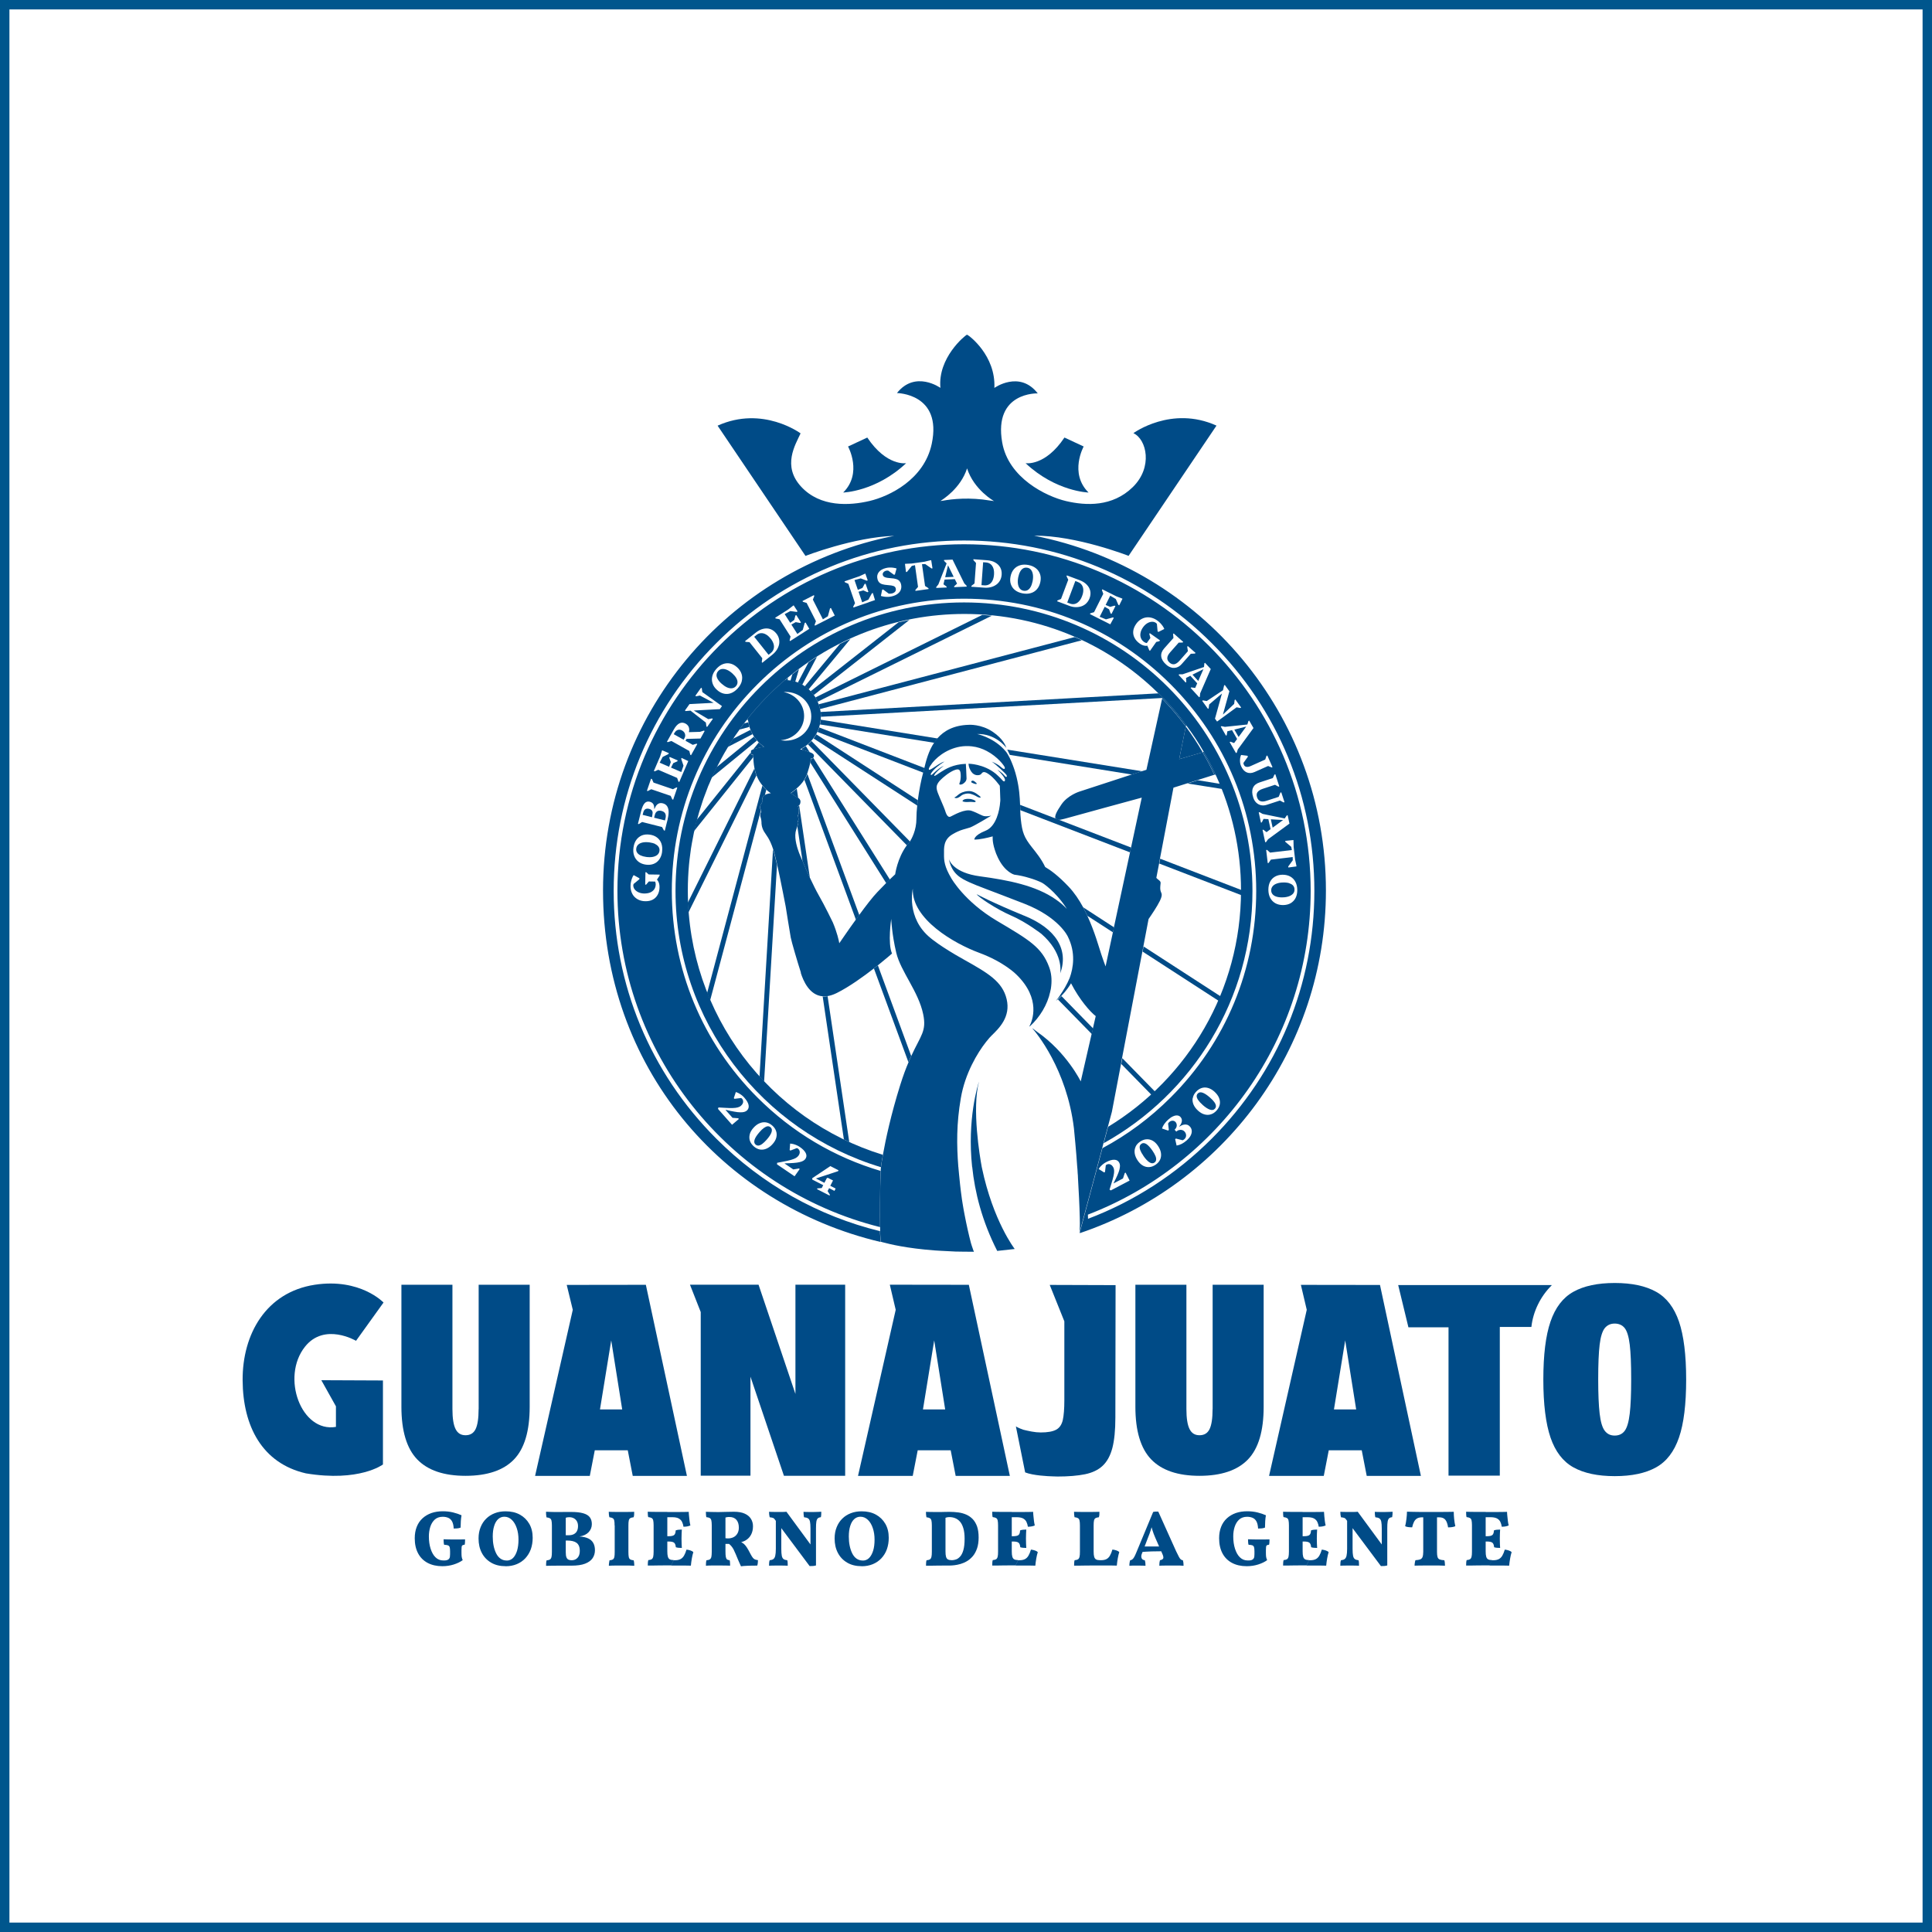 <?xml version="1.0" encoding="UTF-8"?>
<svg id="Capa_2" data-name="Capa 2" xmlns="http://www.w3.org/2000/svg" viewBox="0 0 360.88 360.88">
  <defs>
    <style>
      .cls-1 {
        fill: none;
        stroke: #00568d;
        stroke-miterlimit: 10;
        stroke-width: 1.76px;
      }

      .cls-2 {
        fill: #004b87;
      }
    </style>
  </defs>
  <g id="Capa_1-2" data-name="Capa 1">
    <g>
      <rect class="cls-1" x=".88" y=".88" width="359.12" height="359.12"/>
      <g>
        <g>
          <path class="cls-2" d="M189.54,233.3l-3.27.36c-2.86-5.61-4.19-11.01-4.67-15.7h-.02v-.02c-.94-8.89,1.08-15.29,1.29-15.92-1.36,5.08.18,14.18.49,15.84v.02c.03.16.05.24.05.24,2.1,9.99,6.13,15.18,6.13,15.18Z"/>
          <path class="cls-2" d="M191.3,171.04c-5.95-2.44-8.87-4.01-8.87-4.01.32.53,3.56,2.73,6.42,3.98,2.88,1.24,5.69,3.44,5.69,3.44,4.03,3.54,3.57,6.93,3.49,7.4,1.65-4.45-.78-8.41-6.72-10.81Z"/>
          <path class="cls-2" d="M182.3,146.19s-.32-.34-.58-.37c-.26-.02-.42.21-.21.36.21.13.76.32.87.27.1-.05.08-.16-.08-.26Z"/>
          <path class="cls-2" d="M179.94,149.43c-.36.29.02.32.37.37.37.05.95-.06,1.33,0,.39.06.65.02.6-.13-.05-.15-.65-.45-1.21-.44,0,0-.73-.08-1.08.19Z"/>
          <path class="cls-2" d="M183.17,148.93c.05-.1-.47-.47-.74-.66-.11-.08-.29-.19-.5-.29-.06-.03-.13-.06-.21-.08-.26-.1-.57-.16-.92-.13-.81.06-1.45.37-1.78.66-.32.29-.58.47-.66.47-.06.02-.15.19.29.18.45-.03.89-.47,1.02-.55.15-.08.21-.11.21-.11,0,0,.73-.34,1.45-.13.73.21,1.13.5,1.33.6.19.08.47.16.52.05Z"/>
          <path class="cls-2" d="M226.02,142.54c-.34-.65-.7-1.29-1.07-1.94-.03-.05-.05-.1-.08-.15l-.21.06c.81,1.37,1.54,2.78,2.2,4.23l.19-.06h.02c-.32-.73-.68-1.44-1.05-2.15ZM220.53,134.07c-.36-.44-.73-.87-1.08-1.31-.69-.81-1.41-1.6-2.17-2.38h-.02c-.03-.06-.06-.08-.11-.13l-.03.11v.02l-.03.11c1.58,1.63,3.07,3.38,4.43,5.21l.05-.26v-.02c-.34-.45-.68-.91-1.03-1.36ZM146.53,127.06c-.1.08-.19.18-.29.26-.53.47-1.05.94-1.57,1.42-.05.05-.11.11-.18.16-.53.52-1.07,1.05-1.58,1.58-.57.6-1.13,1.21-1.68,1.84-.05.05-.1.11-.16.18-.49.57-.95,1.15-1.42,1.73v.03c2.09-2.62,4.43-5.04,6.97-7.21h-.08Z"/>
          <path class="cls-2" d="M197.18,152.89c.03.1.1.18.19.24,0,0,.05.1.5.03l-.7-.27Z"/>
          <path class="cls-2" d="M224.66,140.52l-4.4,1.28,1.24-6.09c-1.36-1.83-2.85-3.57-4.43-5.21l-2.93,13.29-.86.27-1.88.61-9.8,3.2s-2.17.68-3.33,2.39c-.95,1.39-1.31,2.18-1.12,2.62l.7.27c.23-.03.57-.1,1.07-.23,1.45-.42,14.35-3.93,14.35-3.93l-2,9.31-.19.89-3.01,14.01-.19.94-1.37,6.38c-.28-.74-.55-1.52-.79-2.23-.45-1.34-1.24-4.27-2.62-7.24-.24-.53-.5-1.07-.79-1.6-.76-1.39-1.65-2.73-2.72-3.85-1.94-2.05-3.41-3.1-4.36-3.65-.7-1.5-1.71-2.72-2.51-3.73-1.41-1.79-1.78-2.72-2.04-5.17-.06-.6-.1-1.16-.11-1.75-.02-.32-.03-.65-.03-.99-.06-1.49-.15-3.05-.65-5.12-.27-1.12-.6-2.02-.89-2.73-.27-.68-.55-1.2-.74-1.52-.21-.36-.34-.52-.34-.52-.15-.19-.31-.36-.47-.53-2.13-2.21-4.93-2.78-4.93-2.78,3.35-.1,5.24,2.3,5.46,2.59,0-.02-.02-.03-.02-.05-.1-.32-.58-1.63-2.49-2.93-2.23-1.52-4.53-1.33-4.53-1.33-2.81.08-4.62,1.13-5.84,2.52-.23.26-.44.53-.61.81-1.07,1.6-1.52,3.43-1.83,4.72-.06.27-.13.53-.19.76-.02.03-.02.06-.03.11-.39,1.44-.76,3.31-1,5.16-.05.34-.08.68-.11,1-.1.86-.15,1.68-.15,2.44,0,2.21-.91,3.78-1.21,4.27-.08.11-.13.16-.13.16-.16.18-.31.36-.45.55-1.79,2.41-2.18,5.42-2.18,5.42,0,0-.32.29-1.02.97-.19.19-.42.42-.68.68-.45.45-.99,1.02-1.63,1.68-.91.95-2.17,2.6-3.39,4.27l-.63.87c-1.49,2.05-2.78,3.98-3.09,4.41-.08-.49-.4-1.99-1.21-3.9,0,0-1.49-3.1-2.65-5.11-.44-.76-1.03-1.97-1.63-3.23-.5-1.1-1-2.21-1.37-3.1-.32-.74-.57-1.31-.65-1.54-.29-.79-.89-2.49-.65-3.9,0,0,.18-.73.32-1.08v-.02c.02-.06.03-.1.05-.13.11-.24-.03-.57-.03-.57,0,0,.39-.58.05-1.2,0,0,.47-.84.05-1.83,0,0,.11-.03.23-.16s.23-.32.24-.66c.02-.37-.23-.61-.45-.76-.19-.13-.39-.18-.39-.18,0,0-.32-.24-.63-.45-.15-.08-.27-.18-.39-.23,0,0,.13-.06.32-.21.21-.15.5-.37.82-.66.47-.4,1.02-.95,1.44-1.63.21-.34.4-.73.53-1.13t.02-.03c.31-.94.48-1.6.57-2.04.13-.61.11-.82.11-.82,0,0,.29.08.42-.05,0,0,0-.02.02-.02.13-.15.26-.53-.11-.79-.11-.08-.32-.18-.57-.27-.39-.16-.89-.32-1.36-.44-.15-.03-.29-.06-.42-.08.1-.05.19-.1.27-.15.27-.15.53-.31.78-.5.15-.08.28-.19.4-.31.24-.19.47-.42.65-.65.16-.15.29-.31.39-.47.21-.24.37-.5.52-.76.08-.15.16-.29.23-.45.13-.27.24-.55.32-.84.06-.19.11-.37.15-.57.06-.29.11-.58.15-.89,0-.18.02-.36.02-.53v-.03c0-.29-.02-.58-.05-.87-.03-.18-.06-.36-.11-.53-.05-.31-.15-.6-.26-.89-.05-.16-.11-.32-.19-.49-.06-.16-.13-.31-.21-.45-.06-.11-.13-.23-.21-.34-.08-.16-.18-.31-.31-.45-.05-.08-.11-.18-.19-.26-.13-.15-.26-.31-.4-.44-.11-.13-.24-.26-.37-.36-.23-.23-.45-.4-.71-.57-.15-.11-.31-.21-.47-.29-.26-.16-.53-.29-.82-.4-.16-.06-.31-.11-.47-.16-.29-.1-.58-.16-.89-.21-.18-.03-.34-.05-.52-.06-.16-.02-.34-.03-.5-.03h-.03c-2.54,2.17-4.88,4.59-6.97,7.21v.02c.02.06.03.13.05.21.02.13.05.27.1.42v.02c.05.29.11.58.19.86.06.19.11.37.19.55.11.27.24.55.39.81.08.16.18.32.27.47.16.26.34.49.57.71.08.13.19.26.32.37.21.21.45.42.7.6.1.08.21.16.31.23-.15.02-.34.05-.55.08-.49.1-1.07.23-1.5.4-.16.06-.29.13-.4.21,0,0-.03.15-.03.32v.02c0,.16.03.32.11.37.16.1.37.11.37.11,0,0-.02.15-.02.39,0,.45.03,1.23.21,2.12.08.42.21.86.37,1.29.05.15.11.27.18.42.26.58.6,1.08.94,1.49.24.31.5.58.73.79.47.44.84.66.84.66,0,0-.65.03-1.1.32-.06.03-.13.08-.19.13-.42.39-.34.81-.34.97s.02.36-.13.5c-.16.15-.37.65-.11,1.21,0,0,.02.02.02.05.03.1.06.27-.03.44-.13.21-.15.63-.03.89.11.26.16.82.16.95-.02.11,0,.91.48,1.71.4.68,1.02,1.23,1.7,3.3.13.4.26.87.4,1.42.11.42.21.91.34,1.41.74,3.35,1.6,7.87,1.6,7.87,0,0,.78,4.93.94,5.77.11.68,1.33,4.82,1.88,6.5,0,.06,0,.13.02.19.42,1.29,1.55,4.14,4.11,4.3.27.02.58.02.92-.05.5-.08,1.08-.27,1.7-.58,2.3-1.15,4.93-3.04,6.95-4.61.26-.21.52-.4.74-.58,1.55-1.24,2.6-2.17,2.6-2.17-.84-1.89-.15-6.47-.15-6.47,0,0,.1,2.78.94,6.32.84,3.52,4.14,7.21,5.03,11.48.66,3.17-.42,3.9-2.2,7.76-.18.36-.34.76-.52,1.18-.5,1.16-1.02,2.55-1.57,4.3-1.75,5.58-2.72,10.2-3.22,12.96v.03c-.19,1.05-.31,1.83-.36,2.28-.05.31-.06.47-.06.47v.24c-.15,3.51-.13,8.34-.11,10.49v1.1l.11,1.68s.02,0,.03.02c.03,0,.06.02.11.03.03.02.06.02.11.03.02,0,.03.02.05.02.06.02.13.03.21.05,1.18.32,4.36,1.1,9.58,1.49.32.03.63.05.95.06.91.06,1.89.11,2.93.15.42,0,.86.02,1.29.02.69.02,1.41.02,2.15.02-.03-.06-.06-.15-.1-.24-.1-.27-.19-.55-.29-.84-.06-.18-.11-.37-.18-.58,0-.03-.02-.05-.02-.08-.36-1.36-.79-3.25-1.18-5.3-.06-.32-.11-.65-.18-.97-.05-.29-.1-.6-.15-.89-.05-.31-.1-.63-.15-.94-.02-.05-.02-.11-.02-.16-.26-1.84-.42-3.48-.52-4.54-.02-.11-.03-.23-.03-.34-.02-.18-.03-.36-.05-.52,0-.06-.02-.15-.02-.21-.02-.08-.02-.16-.03-.26v-.02c-.31-4.02-.36-8.03.47-12.8.78-4.61,3.1-8.47,4.72-10.52.23-.29.44-.55.63-.76.15-.16.29-.31.4-.42,1.41-1.37,3.59-3.49,2.81-6.79-.78-3.3-3.48-4.87-7.94-7.37-4.48-2.49-6.26-4.04-6.26-4.04-4.64-3.75-3.33-9.23-3.33-9.23-.23,5.67,7.74,10.26,12.41,11.98,4.67,1.73,6.92,4.04,6.92,4.04,4.72,4.57,2.96,8.73,2.47,9.65t.06.05c1.86-1.7,3.3-4.06,3.81-6.48.1-.37.16-.74.19-1.1.13-1.21.02-2.39-.39-3.49-1.37-3.72-3.75-5.09-9.81-8.68-6.05-3.59-8.47-7.92-8.47-7.92-1.29-2.18-1.37-3.28-1.36-4.45,0-1.18-.16-2.76,1.62-3.78.34-.19.63-.36.89-.47.42-.19.76-.32,1.05-.4.5-.16.87-.23,1.33-.39.82-.31,3.59-1.99,3.93-2.2-.15.03-.66.15-1.18.1-.6-.05-1.16-.53-2.46-.99-1.28-.47-3.38.81-3.96,1.07-.6.27-.89-.73-1.05-1.23s-.95-2.23-1.33-3.22c-.36-.97-.26-1.39.13-1.96.1-.15.26-.34.47-.53.21-.21.48-.45.78-.68.47-.39,1.02-.74,1.5-.97,1.1-.5,1.26-.11,1.36.37.08.47.06,1.18-.08,1.68-.03.08-.05.15-.08.21-.16.4.08.4.44.29.11-.03.24-.11.37-.23.26-.19.48-.5.48-.84,0-.49-.13-2.75-.13-2.75-2.42.08-3.85,1.02-4.57,1.47-.16.1-.32.21-.48.31-.58.4-1.08.74-.76.19.06-.11.16-.24.29-.37.47-.53,1.21-1.1,1.42-1.26-.66.32-1.24.79-1.65,1.16-.34.31-.57.53-.65.57-.19.06-.31-.11.23-.73.06-.06.13-.13.19-.21.73-.79,1.96-1.54,1.96-1.54,0,0-.26,0-1.12.53-.71.47-1.37.95-1.65.99-.05.02-.1,0-.11-.03v-.02c-.1-.23.31-.76.31-.76.79-1.29,2.83-3.04,5.51-3.51.68-.11,1.41-.15,2.17-.06,1.05.11,1.99.44,2.81.87,2.07,1.08,3.33,2.81,3.38,3.1.05.4-.29.32-.82-.18-.55-.5-1.62-.94-1.62-.94.87.61,2.62,2.25,2.76,2.52.13.27.02.6-.42.05-.39-.49-1.1-.94-1.28-1.05.76.73,1.5,1.62,1.41,1.99-.08.36-.36.15-.58-.13-.21-.28-1.13-1.1-1.13-1.1-2.3-1.88-5.09-1.88-5.09-1.88,0,0-.06.63.52,1.5.58.86,1.57.7,1.81.44.24-.26.4-.71,1.42,0,1.03.69,2.08,2.18,2.08,2.18,0,0,.06,1.05.08,2.07.02.18.02.36.02.52,0,.13,0,.28-.03.45-.1,1.47-.71,4.54-2.72,5.35-1.18.47-1.7.91-1.92,1.21-.21.28-.18.45-.18.45.24,0,.52-.02.81-.05,1.21-.15,2.62-.55,2.62-.55,0,0-.13.91.39,2.51.13.44.32.94.58,1.47.03.05.05.11.08.16,1.28,2.57,2.97,3.01,2.97,3.01.99.13,1.92.34,2.76.6.92.26,1.73.58,2.34.87.21.11.39.23.58.37.58.44,1.44,1.15,2.34,2.17.6.66,1.23,1.47,1.81,2.39-.58-.63-1.28-1.23-2.1-1.79-3.72-2.59-8.86-3.59-14.14-4.3-4.82-.65-5.69-2.84-5.8-3.25.55,2.88,2.34,3.67,3.86,4.38,1.55.71,3.7,1.44,10.22,3.98,6.51,2.54,8.13,6.13,8.13,6.13,1.52,3.02,1.03,5.87.36,7.73-.53,1.28-1.21,2.39-1.76,3.17v.02c-.21.31-.39.57-.53.74-.15.19-.24.31-.27.36l.34-.29c.24-.21.45-.42.66-.63.92-.95,1.54-1.89,1.81-2.36,1.57,3.07,3.6,5.37,4.61,6.13l-.52,2.26-.24,1.05-2.04,8.89s-2.62-5.41-8.13-9.25c-.1-.08-.19-.15-.27-.21-.03-.02-.05-.05-.08-.05-.1-.08-.19-.15-.27-.21-.1-.1-.19-.16-.31-.21.02,0,.03.02.03.03.63.71,6.42,7.55,7.76,18.67,0,0,.11,1.08.26,2.76.06.66.13,1.41.19,2.2.05.66.1,1.34.15,2.05.05.45.08.92.1,1.39.03.26.05.53.05.79.15,2.51.29,5.29.34,7.47.03.78.02,1.47,0,2.09,0,.13,0,.27-.02.39-.02.13-.03.24-.03.36l.03-.11v-.02l1.92-7.14,2.3-8.58.24-.94.79-2.96.03-.08v-.02l.03-.1.71-2.65,1.71-8.97.19-1.08,3.8-19.91.18-.95.97-5.09c.58-.84,1.6-2.34,2.12-3.41.73-1.54.06-1.31.06-2.34s.29-1.1-.29-1.55c-.19-.13-.32-.28-.44-.39l.52-2.7.16-.91,2.52-13.24,2.57-.81,1.94-.61,3.12-.99c-.66-1.45-1.39-2.86-2.2-4.23ZM146.77,138.35c-.32,0-.65-.03-.95-.08,2.46-.19,4.38-2.15,4.38-4.54,0-2.2-1.63-4.04-3.82-4.46.13,0,.26-.02.39-.02,2.63,0,4.77,2.04,4.77,4.56s-2.13,4.54-4.77,4.54Z"/>
        </g>
        <g>
          <path class="cls-2" d="M170.21,197.24c-.18.36-.34.76-.52,1.18l-6.45-17.52c.26-.21.52-.4.74-.58l6.22,16.92Z"/>
          <g>
            <path class="cls-2" d="M139.69,134.49h-.23c.06-.08.13-.16.18-.23.02.06.03.15.05.23Z"/>
            <path class="cls-2" d="M139.98,135.78l-1.87.5.87-1.16.81-.21v.02c.05.29.11.58.19.86Z"/>
            <path class="cls-2" d="M140.56,137.14l-4.62,2.39c.32-.52.66-1.03.99-1.54l3.25-1.66c.11.27.24.55.39.81Z"/>
            <path class="cls-2" d="M141.4,138.32c-1.84,1.49-4.75,3.88-8.47,6.93.29-.66.6-1.29.92-1.94,3.01-2.47,5.38-4.41,6.98-5.71.16.26.34.49.57.71Z"/>
            <path class="cls-2" d="M142.73,139.52c-.15.02-.34.05-.55.08-.49.1-1.07.23-1.5.4l1.05-1.31c.21.21.45.42.7.6.1.08.21.16.31.23Z"/>
            <path class="cls-2" d="M140.71,141.43l-11.09,13.84c.15-.71.31-1.41.5-2.1l10.12-12.61c0,.16.03.32.11.37.16.1.37.11.37.11,0,0-.02.15-.02.39Z"/>
            <path class="cls-2" d="M141.29,144.84l-12.72,25.64c-.05-.61-.08-1.23-.11-1.84l12.46-25.09c.08.42.21.86.37,1.29Z"/>
            <path class="cls-2" d="M143.13,147.54l-.26.99c-.06.03-.13.08-.19.13-.42.39-.34.81-.34.97s.02.36-.13.5c-.16.15-.37.65-.11,1.21,0,0,.02.02.02.05l-9.47,35.46c-.19-.45-.39-.91-.57-1.36l10.33-38.75c.24.31.5.58.73.79Z"/>
            <path class="cls-2" d="M145.14,161.5l-2.41,40.51c-.29-.31-.58-.61-.86-.92l2.52-42.41c.13.4.26.87.4,1.42.11.42.21.91.34,1.41Z"/>
            <path class="cls-2" d="M154.59,186.09l4.04,27.22c-.34-.16-.66-.31-1-.47l-3.96-26.7c.27.02.58.02.92-.05Z"/>
          </g>
          <path class="cls-2" d="M149.24,125c-.42.31-.82.61-1.23.94l-.36,1.21c.31.05.6.11.89.21l.7-2.36Z"/>
          <path class="cls-2" d="M149.84,127.93l2.76-5.24c-.53.34-1.07.68-1.58,1.03l-2,3.8c.29.11.57.24.82.4Z"/>
          <path class="cls-2" d="M147.14,127.09l.03-.45c-.19.13-.36.27-.53.42.16,0,.34.02.5.03Z"/>
          <path class="cls-2" d="M148.82,147.31c-.32.29-.61.52-.82.66-.19.15-.32.21-.32.21.11.05.24.15.39.23.31.21.63.45.63.45,0,0,.19.05.39.18l-.26-1.73Z"/>
          <path class="cls-2" d="M149.06,150.62c.42.99-.05,1.83-.05,1.83.34.61-.05,1.2-.05,1.2,0,0,.15.32.03.57-.02.03-.03.06-.05.13v.02l.97,6.51c.37.89.87,2,1.37,3.1l-2-13.51c-.11.13-.23.16-.23.16Z"/>
          <path class="cls-2" d="M153.17,132.45l48.9-12.85c-.44-.21-.87-.42-1.33-.6l-47.83,12.56c.11.29.21.58.26.89Z"/>
          <path class="cls-2" d="M149.89,140.08c.47.11.97.27,1.36.44l-.73-1.16c-.24.19-.5.36-.78.5l.15.23Z"/>
          <path class="cls-2" d="M152.51,130.63c.08.15.15.29.21.45l32.54-16.07c-.6-.05-1.18-.1-1.78-.15l-31.18,15.42c.08.11.15.23.21.34Z"/>
          <path class="cls-2" d="M227.93,146.42l-4.19-.68-1.94.61,6.53,1.03c-.15-.32-.27-.65-.4-.97Z"/>
          <path class="cls-2" d="M150.26,145.68l9.62,26.12.63-.87-9.71-26.38c-.13.4-.32.79-.53,1.13Z"/>
          <path class="cls-2" d="M151.8,129.58c.08.08.15.18.19.26l17.89-14.05c-.68.15-1.37.29-2.05.45l-16.44,12.9c.15.13.28.29.4.44Z"/>
          <path class="cls-2" d="M151.02,128.79l7.84-9.44c-.66.29-1.31.6-1.96.92l-6.6,7.95c.26.16.49.34.71.57Z"/>
          <path class="cls-2" d="M153.33,133.86v.03l63.78-3.51h.15c-.03-.06-.06-.08-.11-.13-.24-.26-.48-.5-.74-.74l-63.12,3.48c.03.29.05.58.05.87Z"/>
          <path class="cls-2" d="M203.12,171.07l4.78,3.09.19-.94-5.77-3.75c.29.53.55,1.07.79,1.6Z"/>
          <path class="cls-2" d="M209.44,198.74l5.63,5.75c.23-.21.45-.4.66-.61l-6.09-6.22-.19,1.08Z"/>
          <path class="cls-2" d="M213.43,177.75l14.22,9.21c.13-.28.24-.57.36-.84l-14.4-9.33-.18.95Z"/>
          <path class="cls-2" d="M216.71,160.4l-.16.91,15.37,5.92c.02-.28.02-.57.02-.86v-.1l-15.23-5.87Z"/>
          <path class="cls-2" d="M197.62,186.7l.02.02,6.3,6.43.24-1.05-5.9-6.03c-.21.21-.42.42-.66.63Z"/>
          <path class="cls-2" d="M211.3,158.32l-13.42-5.16-.7-.27-6.63-2.55c0,.34.02.66.03.99l20.51,7.89.19-.89Z"/>
          <path class="cls-2" d="M151.96,137.93l19.4,12.56c.03-.32.06-.66.11-1l-18.99-12.32c-.15.26-.31.52-.52.76Z"/>
          <path class="cls-2" d="M150.92,139.05l18.49,18.86c.15-.19.29-.37.45-.55,0,0,.05-.05.13-.16l-18.43-18.8c-.18.23-.4.45-.65.65Z"/>
          <path class="cls-2" d="M153.17,135.32l21.35,3.43c.18-.27.39-.55.61-.81l-21.82-3.51c-.03.31-.08.6-.15.89Z"/>
          <path class="cls-2" d="M152.7,136.72l19.77,7.61s.02-.08.03-.11c.06-.23.13-.49.19-.76l-19.67-7.58c-.08.29-.19.57-.32.84Z"/>
          <path class="cls-2" d="M151.91,141.6c-.13.13-.42.05-.42.05,0,0,.02.21-.11.82l14.16,22.5c.26-.26.49-.49.68-.68l-14.29-22.71s-.02.02-.02.02Z"/>
          <path class="cls-2" d="M211.43,144.67l1.88-.61-25.17-4.04c-.08-.18.49.99.49.99l22.81,3.67Z"/>
        </g>
        <path class="cls-2" d="M224.66,140.52l-4.4,1.28,1.24-6.09c1.13,1.55,2.2,3.15,3.15,4.82Z"/>
        <polygon class="cls-2" points="192.26 191.84 192.26 191.84 192.27 191.84 192.26 191.84"/>
        <path class="cls-2" d="M147.58,129.13s-.04,0-.05,0c.01,0,.02,0,.03.01,0,0,.01,0,.02-.01Z"/>
        <path class="cls-2" d="M147.52,130.02s.05-.03.1-.07c-.06.02-.1.04-.1.07Z"/>
        <polygon class="cls-2" points="147.23 137.02 147.22 137.03 147.23 137.03 147.23 137.02"/>
        <path class="cls-2" d="M192.27,191.84s0,0,0,0c0,0,0,0,.02,0,.04-.04.08-.07.12-.11-.05.03-.09.07-.14.1Z"/>
        <path class="cls-2" d="M147.58,129.13s-.01,0-.02.01c-.01,0-.02,0-.03-.01.02,0,.04,0,.05,0Z"/>
        <path class="cls-2" d="M147.62,129.95c-.05.04-.09.07-.1.07,0-.03.04-.05.1-.07Z"/>
        <polygon class="cls-2" points="147.23 137.02 147.23 137.03 147.22 137.03 147.23 137.02"/>
        <g>
          <path class="cls-2" d="M191.57,86.52c5.66,5.32,11.76,5.48,11.76,5.48-3.66-3.62-.91-8.6-.91-8.6l-3.59-1.67c-3.62,5.42-7.26,4.79-7.26,4.79Z"/>
          <path class="cls-2" d="M169.26,86.52s-3.64.62-7.26-4.79l-3.59,1.67s2.75,4.98-.91,8.6c0,0,6.1-.16,11.76-5.48Z"/>
          <polygon class="cls-2" points="223.82 127.2 224.79 124.99 222.74 126.02 223.82 127.2"/>
          <path class="cls-2" d="M123.56,151.47c-.32-.08-.59-.06-.8.07-.21.13-.36.35-.44.66l-.14.54,2.03.51.09-.36c.1-.38.08-.69-.04-.93-.13-.24-.36-.4-.7-.49Z"/>
          <path class="cls-2" d="M121.25,151.09c-.58-.15-.95.09-1.1.69l-.11.43,1.75.44.1-.67c.04-.23,0-.42-.11-.57-.11-.15-.29-.26-.53-.32Z"/>
          <polygon class="cls-2" points="231.36 137.66 232.78 135.72 230.56 136.28 231.36 137.66"/>
          <path class="cls-2" d="M127.41,136.45c-.27-.15-.54-.19-.79-.11s-.46.26-.62.54l-.15.26,1.84,1.03.15-.26c.16-.28.19-.55.11-.82-.08-.27-.26-.48-.54-.64Z"/>
          <path class="cls-2" d="M143.94,119.28c-.28-.35-.57-.61-.88-.78-.3-.17-.61-.25-.91-.23-.3.01-.58.13-.84.33l-.43.35,2.68,3.36.42-.34c.27-.21.44-.46.53-.75.09-.29.08-.6-.01-.93-.1-.33-.28-.67-.55-1.01Z"/>
          <polygon class="cls-2" points="176.55 107.82 178.14 107.75 177.08 105.59 176.55 107.82"/>
          <path class="cls-2" d="M136.82,125.81c-.35-.32-.69-.55-1.03-.69-.33-.14-.64-.19-.92-.16-.28.03-.52.16-.72.39-.19.21-.29.44-.31.7s.06.52.22.8.4.57.73.86c.35.31.69.54,1.02.69.33.14.64.2.93.16.28-.04.52-.16.72-.38.19-.21.29-.44.3-.7.01-.26-.06-.53-.22-.81-.16-.28-.4-.57-.72-.86Z"/>
          <path class="cls-2" d="M192.61,106.47c-.17-.22-.41-.37-.7-.42-.28-.05-.53-.02-.76.1s-.42.32-.58.6c-.16.28-.28.64-.37,1.06-.09.46-.11.87-.06,1.23.05.36.16.65.34.88.18.23.41.37.7.42.27.05.52.02.75-.1.23-.12.42-.32.58-.6.16-.28.28-.63.37-1.06.09-.46.11-.88.06-1.23-.05-.36-.16-.65-.33-.87Z"/>
          <path class="cls-2" d="M185.04,105.39c-.23-.19-.51-.3-.85-.33l-.55-.04-.31,4.28.54.04c.34.02.64-.04.9-.19.26-.15.47-.39.62-.69.15-.31.25-.68.28-1.11.03-.45,0-.84-.11-1.17s-.28-.59-.51-.79Z"/>
          <path class="cls-2" d="M122.4,157.65c-.29-.14-.65-.24-1.08-.3-.47-.06-.88-.06-1.24.01-.35.07-.64.2-.85.39-.21.19-.34.43-.38.73-.04.28,0,.53.14.75s.34.4.64.54.65.24,1.08.3c.46.06.88.06,1.23-.01s.64-.2.86-.39c.21-.19.34-.43.38-.72.04-.28-.01-.52-.15-.74-.13-.22-.35-.4-.64-.54Z"/>
          <path class="cls-2" d="M201.38,108.73l-.52-.2-1.51,4.02.5.19c.32.12.62.14.91.07.29-.07.56-.24.79-.49.24-.25.43-.58.58-.99.16-.42.23-.8.22-1.15-.01-.35-.1-.65-.27-.9-.17-.25-.41-.44-.72-.55Z"/>
          <path class="cls-2" d="M141.68,213.98c.21-.02.44-.12.69-.3s.53-.45.84-.8c.48-.55.79-1.02.91-1.41.12-.39.06-.69-.18-.9-.16-.14-.35-.21-.55-.19-.21.02-.43.12-.69.3-.26.18-.54.45-.84.8-.48.55-.79,1.02-.91,1.41-.12.39-.06.69.18.9.16.14.35.2.55.19Z"/>
          <path class="cls-2" d="M213.57,215.9c.42.6.8,1.01,1.15,1.22.35.21.65.23.92.04.18-.12.28-.29.31-.49.03-.2,0-.45-.12-.74-.12-.29-.31-.63-.57-1.01-.42-.6-.8-1.01-1.14-1.23-.34-.21-.65-.23-.91-.04-.18.13-.29.29-.32.49s0,.45.12.74c.11.29.3.63.57,1.01Z"/>
          <path class="cls-2" d="M224.62,206.37c.55.49,1.02.79,1.41.91.39.12.69.06.9-.18.14-.16.21-.34.19-.55-.02-.21-.12-.44-.3-.69-.18-.25-.45-.54-.8-.84-.55-.49-1.02-.79-1.4-.92-.39-.13-.69-.07-.9.17-.15.17-.21.35-.19.55.02.2.12.44.3.69.18.26.44.54.79.85Z"/>
          <path class="cls-2" d="M217.26,130.39h.02c.76.78,1.47,1.57,2.17,2.38.36.44.73.87,1.08,1.31.36.45.69.91,1.03,1.36v.02c1.21,1.6,2.31,3.27,3.31,5.01.03.05.05.1.08.15.37.63.73,1.29,1.07,1.94.37.71.73,1.42,1.05,2.15,3.04,6.58,4.74,13.9,4.74,21.63,0,18.7-9.94,35.09-24.83,44.14v.02l-.03.08-.79,2.96c16.57-9.2,27.79-26.87,27.79-47.12,0-29.73-24.17-53.89-53.88-53.89s-53.89,24.17-53.89,53.89c0,24.33,16.2,44.94,38.37,51.6.05-.45.16-1.23.36-2.28v-.03c-21.09-6.48-36.43-26.12-36.43-49.37,0-1.66.08-3.3.23-4.91.05-.6.13-1.2.21-1.79.08-.73.19-1.44.32-2.15.45-2.62,1.1-5.17,1.94-7.63.13-.4.26-.81.42-1.2.15-.42.31-.84.47-1.24.13-.37.27-.74.45-1.1.26-.66.55-1.31.86-1.94.11-.24.23-.49.34-.71.13-.24.26-.5.39-.76.74-1.49,1.57-2.93,2.47-4.32.42-.71.89-1.39,1.39-2.07.53-.78,1.1-1.52,1.68-2.26.45-.6.94-1.16,1.42-1.73.06-.06.11-.13.16-.18.55-.63,1.1-1.24,1.68-1.84.52-.53,1.05-1.07,1.58-1.58.06-.05.13-.11.18-.16.52-.49,1.03-.95,1.57-1.42.1-.08.19-.18.29-.26h.02c9.04-7.74,20.77-12.41,33.61-12.41,14.52,0,27.63,5.98,37,15.61.05.05.08.06.11.13Z"/>
          <path class="cls-2" d="M193.19,100.06c7.86-.06,17.62,3.77,17.62,3.77l16.42-24.33c-8.42-3.81-15.52,1.41-15.52,1.41,2.49,1.15,3.67,6.37-.11,10.07-3.8,3.72-8.74,3.49-12.46,2.62-3.7-.87-10.78-4.3-11.94-10.96-1.65-9.47,6.64-9.16,6.64-9.16-3.4-4.38-8.1-1.02-8.1-1.02.28-6.03-4.69-9.78-5.09-9.94h-.03c-.4.16-5.48,4.33-4.96,9.93,0,0-4.69-3.35-8.12.97,0,0,8.5.06,6.5,9.49-1.42,6.68-7.92,9.8-11.62,10.67-3.7.87-9.18,1.21-12.77-2.67-3.59-3.88-1.08-7.84-.11-9.96,0,0-7.06-5.25-15.5-1.44l16.42,24.33s8.92-3.49,16.57-3.75c-31,6.09-54.39,33.43-54.39,66.24s22.11,58.64,51.85,65.66l-.11-1.68v-.34c-11.49-2.81-22.02-8.71-30.58-17.28-12.37-12.37-19.17-28.8-19.17-46.28s6.81-33.93,19.17-46.28c12.35-12.37,28.79-19.17,46.28-19.17s33.91,6.81,46.26,19.17c12.37,12.35,19.17,28.79,19.17,46.28s-6.81,33.91-19.17,46.28c-6.68,6.68-14.53,11.72-23.11,14.97,0-.24,0-.5-.02-.78,24.31-9.34,41.61-32.93,41.61-60.47,0-35.71-29.05-64.75-64.74-64.75s-64.75,29.05-64.75,64.75c0,30.28,20.9,55.77,49.06,62.8-.02-2.15-.03-6.98.11-10.49-8.62-2.54-16.49-7.19-23.02-13.72-10.31-10.3-15.99-24-15.99-38.58s5.67-28.29,15.99-38.6c10.31-10.31,24.02-15.99,38.6-15.99s28.27,5.67,38.58,15.99,15.99,24.02,15.99,38.6-5.67,28.29-15.99,38.58c-3.83,3.83-8.11,7-12.74,9.47l-2.3,8.58-1.92,7.14v.15c26.72-9,45.97-34.25,45.97-64.01,0-32.83-23.42-60.18-54.47-66.26ZM184.95,93.5c-3.83-.65-7.08-.29-8.79.02-.16.02-.34.05-.5.06.4-.26,3.77-2.33,4.98-6.09,1.29,4.02,5.04,6.11,5.04,6.11-.24-.05-.48-.06-.73-.1ZM155.11,217.82l1.52.78-.09.17-4.13,1.36,1.58.81.45-.87.18-.07.98.5-.51,1,1,.51-.22.44-1-.51-.28.54.43.7-.07.14-2.34-1.2.07-.14.81-.06.28-.54-2.05-1.05v-.25s3.38-2.26,3.38-2.26ZM145.16,217.2l1.15-.22c.6-.11,1.08-.22,1.46-.33.38-.11.68-.23.89-.35s.38-.28.5-.44c.18-.26.25-.51.22-.75-.03-.24-.15-.44-.37-.59-.06-.04-.13-.04-.19-.06l-1.17.45-.15-.1.09-1.2c.22.01.42.05.63.1.2.05.4.13.6.21.2.09.38.19.56.31.57.39.94.77,1.13,1.16s.16.74-.06,1.07c-.1.15-.24.27-.42.37-.18.1-.41.19-.7.25-.29.07-.65.12-1.08.15-.43.03-.95.06-1.55.07l-.16.02,1.64,1.12,1.05-.18.15.1-.96,1.36-3.28-2.23.02-.28ZM140.04,211.9c.1-.41.32-.8.66-1.19.37-.42.75-.72,1.16-.89.41-.18.81-.23,1.22-.17.41.07.79.26,1.16.58.36.31.6.66.73,1.05.13.38.14.78.04,1.19s-.32.8-.66,1.19c-.36.42-.75.71-1.16.89-.41.18-.82.23-1.22.17-.41-.07-.79-.26-1.15-.57-.36-.32-.61-.67-.74-1.05s-.14-.78-.04-1.19ZM134.2,206.86l1.17.07c.6.04,1.1.05,1.5.04.39-.01.71-.05.95-.12.24-.07.44-.17.59-.31.23-.21.37-.43.4-.67.03-.24-.04-.46-.22-.66-.04-.05-.11-.07-.16-.11l-1.24.15-.12-.13.38-1.14c.21.07.4.15.58.25.18.1.36.22.53.35.17.13.32.28.46.44.46.52.73.98.81,1.4.08.42-.03.76-.32,1.02-.13.12-.3.2-.5.26-.2.05-.45.08-.74.07-.3,0-.66-.04-1.08-.12-.43-.07-.93-.18-1.52-.32l-.16-.02,1.32,1.49,1.06.08.12.14-1.27,1.08-2.63-2.97.09-.27ZM242.01,167.72c-.21.42-.52.74-.91.98-.39.23-.87.35-1.42.36-.55,0-1.04-.11-1.45-.34-.41-.23-.73-.56-.96-.99-.23-.43-.34-.93-.35-1.52,0-.56.1-1.06.31-1.48s.52-.75.92-.98c.4-.23.87-.35,1.41-.36.56,0,1.04.11,1.45.34.41.23.73.56.96.99.23.43.34.93.35,1.52,0,.57-.1,1.06-.31,1.48ZM241.61,157.09l.03,1.1.28,2.4.23,1.08.02.17-1.52.2-.02-.19.85-1.16-.02-.6-4.07.48-.43.63-.16.02-.29-2.45.16-.02.57.51,4.07-.48-.12-.6-1.1-.93-.02-.18,1.53-.16.02.16ZM240.36,152.32l.16-.04.2.92.14.64-4,2.93-.37.52-.16.04-.5-2.31.16-.04.58.46.76-.56-.41-1.87-.9-.05-.33.66-.16.03-.41-1.9.16-.04.56.32,4.13.85.39-.56ZM123.22,163.53l-.51.79c.05.05.11.09.15.16.23.34.34.75.33,1.23,0,.55-.12,1.02-.34,1.42-.22.4-.52.7-.91.91-.39.21-.86.31-1.39.3-.42,0-.81-.08-1.15-.22s-.63-.34-.88-.59c-.25-.25-.43-.56-.56-.91-.13-.35-.19-.74-.18-1.17,0-.24.03-.48.08-.72s.11-.47.2-.69c.08-.22.18-.41.3-.58l1.07.59v.18s-1.08.89-1.08.89c-.02.08-.06.15-.06.24,0,.28.08.54.26.77.18.23.42.41.73.55.31.14.66.21,1.04.22.43,0,.8-.06,1.13-.19.32-.14.57-.34.75-.59.18-.26.27-.57.28-.92,0-.2-.04-.37-.11-.53l-1.17-.02-.52.6h-.16s.04-2.32.04-2.32h.16s.45.41.45.41l2.04.03v.17ZM123.68,159.1c-.07.56-.25,1.03-.52,1.42-.27.39-.62.67-1.05.84-.43.17-.91.22-1.45.15-.55-.07-1.02-.26-1.39-.54-.37-.29-.64-.66-.81-1.11-.17-.46-.21-.97-.13-1.55.08-.56.25-1.04.52-1.42.27-.38.62-.66,1.04-.84.42-.17.91-.22,1.45-.15.55.07,1.01.25,1.39.54.38.29.65.66.81,1.11.16.46.21.97.13,1.55ZM124.73,152.98l-.22.86-.33,1.32-.16-.04-.36-.64-3.72-.94-.62.39-.16-.04.45-1.79.14-.57c.18-.71.4-1.2.66-1.49s.59-.38.98-.28c.4.1.66.34.76.72.05.17.06.38.05.61h.05c.14-.32.29-.61.48-.79.3-.28.65-.36,1.07-.25.34.09.6.25.78.5s.28.57.31.98c.02.4-.04.89-.18,1.45ZM125.74,149.37l-.16-.05-.3-.66-3.63-1.24-.65.34-.16-.05.77-2.25.16.05.3.67,3.63,1.24.65-.34.16.05-.77,2.25ZM128.46,142.4l-1,2.32-.58,1.35-.15-.07-.25-.69-3.52-1.52-.67.29-.15-.07.73-1.7.42-.97.34-1.06.06-.13,1.24.53-.07.17-1.08.54-.56,1.07,1.77.77.31-.88-.28-.79.07-.17,1.5.65-.07.17-.76.34-.42.83,1.92.83.41-1.19-.43-1.28.07-.17,1.25.59-.1.23ZM130.82,137.95l-2.58.07-.19.35,1.35.76.7-.22.14.08-1.16,2.08-.14-.08-.18-.71-3.34-1.87-.7.22-.14-.08.9-1.61.38-.67c.33-.59.68-.97,1.05-1.16.37-.18.76-.16,1.16.06.41.23.63.56.67,1.01.02.18-.02.38-.06.58l2.08-.06.72-.23.14.08-.78,1.4ZM134.45,132.46l-4.86.26,2.71,1.61.72-.14.13.1-1.07,1.5-.13-.1-.1-.72-2.87-2.23-.91.08-.13-.1.42-.59.43-.61,4.51-.24-2.56-1.36-.72.14-.13-.1,1.07-1.5.13.1.1.72,3.67,2.61-.39.56ZM138.56,127.24c-.12.47-.38.92-.77,1.35-.38.42-.79.71-1.23.88-.44.17-.89.2-1.34.1-.45-.1-.88-.33-1.28-.69-.42-.37-.7-.78-.84-1.23-.15-.45-.16-.91-.04-1.38.12-.47.38-.92.77-1.35.38-.42.79-.72,1.23-.88.44-.16.88-.2,1.33-.1s.88.33,1.28.69c.41.37.69.78.84,1.23.15.45.16.91.04,1.38ZM145.53,120.34c-.07.35-.21.7-.42,1.03-.21.33-.49.64-.84.92l-.72.58-1.16.93-.1-.13.1-.72-2.39-3-.73-.06-.1-.13,1.45-1.15.54-.43c.46-.37.93-.61,1.4-.72.47-.11.92-.1,1.34.05s.79.42,1.11.82c.24.3.41.63.49.98.09.35.09.7.03,1.05ZM150.08,118.16h0s-1.26.8-1.26.8l-1.24.79-.09-.14.18-.71-2.06-3.23-.72-.14-.09-.14,1.56-.99.89-.57.88-.68.12-.08.73,1.13-.16.1-1.19-.16-1.06.57,1.04,1.63.75-.55.21-.81.16-.1.88,1.38-.16.1-.82-.15-.81.45,1.12,1.76,1.01-.75.36-1.3.16-.1.7,1.19-1.09.69ZM155.75,115.07l-1.87.96-1.65.84-.07-.15.25-.69-1.74-3.41-.7-.21-.07-.15,2.13-1.09.07.15-.26.69,1.87,3.67.93-.57.4-1.47.17-.08.72,1.42-.17.08ZM162.23,112.52l-1.06.36h0l-1.75.6-.05-.16.34-.65-1.24-3.62-.67-.3-.05-.16,1.75-.6,1-.34,1.01-.46.13-.05.44,1.27-.18.06-1.12-.43-1.17.31.63,1.83.86-.36.4-.74.18-.06.53,1.54-.18.06-.76-.34-.9.25.68,1.98,1.16-.5.65-1.18.18-.06.4,1.32-1.22.42ZM168.27,110.14c-.11.3-.31.56-.59.77-.28.22-.64.38-1.07.48-.23.06-.47.09-.7.1s-.47,0-.7-.03c-.23-.03-.46-.08-.67-.14l.24-1.17.18-.04,1.05.78c.18,0,.37.02.57-.03.29-.07.5-.19.63-.36.13-.17.16-.37.1-.61-.05-.2-.18-.34-.41-.43-.22-.08-.58-.14-1.07-.17-.41-.03-.74-.08-1.01-.16-.26-.08-.47-.2-.61-.36-.14-.16-.25-.37-.31-.63-.12-.48-.03-.9.25-1.27.29-.37.73-.62,1.34-.77.2-.05.42-.08.64-.09.23-.01.45,0,.68.03.23.03.45.08.66.14l-.31,1.14-.18.04-1.06-.77c-.12,0-.23-.02-.35,0-.24.06-.43.16-.55.31-.12.15-.17.32-.12.5.05.19.18.33.41.42.22.09.58.15,1.07.18.41.02.75.08,1.01.16.26.08.46.2.61.36.14.16.25.37.31.63.08.35.07.67-.04.97ZM174,106.18l-1.18-.82-.6.03.57,4.06.64.42.02.16-2.45.34-.02-.16.5-.58-.57-4.06-.59.14-.91,1.12-.18.02-.19-1.52.16-.02,1.1-.05,2.4-.34,1.07-.26.17-.02.24,1.52-.19.03ZM178.23,109.68v-.16s.54-.5.54-.5l-.42-.84-1.91.08-.21.88.59.44v.16s-1.94.08-1.94.08v-.16s.4-.5.4-.5l1.54-3.92-.48-.48v-.16s.75-.03.75-.03l.84-.04,2.19,4.44.44.45v.16s-2.36.1-2.36.1ZM186.8,108.41c-.17.31-.4.58-.69.79-.29.21-.62.37-1.01.47s-.8.14-1.25.1l-.56-.04h0s-1.84-.13-1.84-.13v-.16s.58-.46.58-.46l.28-3.82-.49-.54v-.16s1.36.1,1.36.1l1.19.09c.59.04,1.1.18,1.52.42.42.24.74.55.95.94.21.39.3.84.26,1.35-.03.39-.13.74-.3,1.05ZM194.33,108.7c-.11.54-.32.99-.63,1.35-.31.36-.7.61-1.16.74-.46.14-.98.15-1.56.04-.55-.11-1.02-.31-1.38-.6-.37-.29-.63-.66-.78-1.1s-.17-.92-.06-1.45c.11-.55.32-1,.63-1.36.31-.36.7-.6,1.16-.74.46-.14.98-.15,1.56-.04.56.11,1.02.31,1.39.61.37.29.62.66.77,1.09s.17.92.06,1.46ZM202.93,112.68c-.25.25-.55.44-.89.56-.34.12-.7.18-1.1.17-.4,0-.8-.09-1.22-.25l-.53-.2-1.73-.65.06-.15.67-.28,1.35-3.59-.32-.66.06-.15,1.26.47,1.12.42c.56.21,1,.49,1.34.84.34.35.55.74.65,1.17.09.43.05.89-.13,1.37-.14.36-.33.67-.59.92ZM209.07,113.07l-.17-.08-.48-1.1-1.04-.62-.86,1.73.86.36.8-.23.17.08-.73,1.46-.17-.08-.29-.78-.81-.47-.94,1.87,1.17.48,1.3-.36.17.08-.66,1.21-1.15-.58h0l-1-.5-1.65-.83.07-.15.7-.21,1.72-3.43-.25-.69.07-.15,1.32.66,1.28.64,1.04.4.13.06-.6,1.21ZM216.57,119.77l-.59.14-1.17,1.66-.14-.1-.36-.87c-.07,0-.14.04-.21.04-.41,0-.81-.14-1.2-.42-.45-.32-.78-.68-.98-1.08-.21-.4-.29-.83-.24-1.27.05-.44.23-.88.54-1.32.24-.35.52-.62.83-.82.31-.2.63-.33.98-.39.35-.06.7-.04,1.06.05.36.09.72.26,1.07.51.2.14.38.3.55.47.17.18.33.36.46.55.13.19.24.38.31.57l-1.1.55-.15-.1-.13-1.39c-.06-.06-.09-.13-.17-.19-.23-.16-.49-.24-.78-.22s-.58.11-.87.29c-.29.18-.54.42-.77.74-.25.35-.41.7-.47,1.04-.07.34-.05.66.07.96.11.3.31.55.6.75.17.12.33.18.5.2l.67-.95-.2-.77.09-.13,1.9,1.34-.09.13ZM218.84,124.7c-.35-.08-.68-.26-.99-.54-.56-.49-.87-1-.94-1.52-.07-.52.11-1.02.53-1.5l1.75-1.97-.07-.73.11-.12,1.78,1.58-.11.12-.73.02-1.59,1.8c-.34.38-.52.73-.54,1.05-.02.32.12.6.41.87s.6.36.91.31c.31-.06.63-.28.97-.66l1.56-1.77-.13-.84.11-.12,1.45,1.28-.11.12-.78.04-1.69,1.91c-.27.31-.57.52-.9.63-.33.11-.67.13-1.02.05ZM224.12,130.14l-.12.11-1.6-1.74.12-.11.73.1.38-.86-1.29-1.41-.8.41.05.74-.12.11-1.32-1.43.12-.11h.64s3.99-1.36,3.99-1.36l.06-.68.12-.11.62.67.46.5-1.98,4.54-.06.63ZM226.95,134.23l1.3-4.69-2.39,2.05-.09.72-.13.1-1.08-1.49.13-.1.72.13,3.03-2.02.21-.89.13-.1.42.58.44.6-1.21,4.35,2.1-1.99.09-.72.13-.1,1.08,1.49-.13.1-.72-.13-3.64,2.66-.4-.55ZM231.01,140.59l-.14.08-1.18-2.05.14-.08.69.26.56-.76-.95-1.66-.87.22-.12.73-.14.08-.97-1.69.14-.08.63.13,4.19-.44.21-.65.14-.08.47.82h0l.33.57-2.93,4-.19.6ZM232.88,144.28c-.44-.19-.8-.59-1.06-1.18-.09-.2-.15-.42-.18-.67s-.03-.49,0-.74c.03-.25.09-.47.18-.67l1.2.15.08.17-.84,1.17c0,.12.04.24.09.36.09.2.25.33.47.37.22.04.49-.01.8-.15l2.71-1.21.24-.69.15-.07.97,2.17-.15.07-.67-.28-2.51,1.12c-.54.24-1.04.27-1.48.07ZM234.09,148.96c-.23-.71-.25-1.3-.05-1.78s.61-.82,1.21-1.02l2.5-.82.31-.66.16-.05.74,2.26-.16.05-.64-.35-2.28.75c-.48.16-.81.37-.99.63-.18.26-.2.58-.08.96.12.37.33.62.63.72.3.11.69.08,1.17-.08l2.24-.73.32-.79.16-.05.6,1.84-.16.05-.69-.36-2.42.79c-.39.13-.75.16-1.09.09-.34-.07-.64-.23-.9-.47-.26-.25-.45-.57-.58-.97ZM222.8,205.12c.07-.41.26-.79.58-1.15.32-.36.67-.6,1.05-.73.38-.13.78-.14,1.19-.03.41.11.8.33,1.19.67.41.37.71.75.88,1.16s.23.82.16,1.22c-.07.41-.26.79-.58,1.15-.32.36-.67.61-1.06.73-.38.13-.78.14-1.19.03-.41-.1-.8-.33-1.19-.67-.42-.37-.71-.76-.89-1.17-.17-.41-.23-.82-.16-1.22ZM217.52,209.9c.2-.28.44-.55.73-.8.3-.27.6-.47.89-.59.29-.13.55-.18.79-.15.24.02.44.13.6.31.26.3.31.66.15,1.08-.08.21-.22.44-.42.68l.02.02c.3-.19.58-.32.83-.37.47-.1.86.02,1.16.36.21.23.32.5.34.78.02.29-.05.59-.21.9-.16.31-.41.61-.75.91-.3.26-.6.47-.9.63-.31.16-.63.26-.97.32l-.27-1.19.14-.12,1.25.32c.1-.06.21-.09.31-.18.15-.13.25-.28.3-.44.05-.16.06-.33.02-.51-.04-.17-.12-.33-.25-.48-.13-.15-.29-.25-.47-.3-.18-.05-.37-.05-.56,0-.19.04-.37.14-.53.29l-.18-.2-.13-.15c.15-.14.26-.29.33-.46.06-.17.09-.34.06-.51s-.09-.32-.2-.45c-.15-.17-.34-.26-.57-.26-.22,0-.43.08-.63.25-.09.08-.14.18-.21.27l.14,1.2-.14.12-1.14-.39c.1-.3.25-.59.45-.87ZM212.09,214.25c.16-.38.44-.71.84-.98.39-.27.79-.43,1.19-.46.4-.03.79.05,1.16.25.37.2.7.51.99.93.31.45.51.9.58,1.34.07.44.03.85-.13,1.23-.16.38-.44.7-.83.98-.4.28-.8.43-1.2.46-.4.03-.79-.05-1.16-.25-.37-.2-.7-.51-.99-.93-.32-.46-.51-.91-.58-1.34-.07-.44-.03-.85.14-1.22ZM205.6,217.86c.14-.15.3-.3.47-.43.17-.13.35-.25.54-.35.61-.32,1.13-.47,1.55-.45.42.02.73.2.91.56.08.16.13.34.13.54,0,.21-.03.45-.1.74s-.2.63-.37,1.03c-.17.4-.4.86-.67,1.4l-.06.15,1.76-.92.33-1.01.16-.09.75,1.49-3.51,1.84-.24-.15.35-1.12c.18-.58.31-1.06.4-1.44.08-.38.12-.7.11-.95s-.06-.47-.16-.65c-.15-.28-.33-.46-.56-.55-.23-.09-.46-.07-.7.05-.06.03-.09.09-.14.13l-.15,1.24-.16.08-1.02-.64c.11-.18.24-.35.38-.51Z"/>
          <path class="cls-2" d="M179.02,217.98c.02.1.02.18.03.26-.02-.16-.02-.26-.02-.26h-.02Z"/>
          <path class="cls-2" d="M240.85,164.98c-.31-.1-.68-.15-1.12-.14-.47,0-.88.07-1.22.19-.34.12-.61.29-.79.51s-.28.47-.27.77c0,.28.08.52.25.72s.4.35.71.45c.31.1.68.15,1.11.14.47,0,.88-.07,1.22-.19.34-.12.6-.29.79-.5.19-.22.28-.47.27-.77,0-.28-.08-.52-.24-.72s-.4-.34-.71-.44Z"/>
          <polygon class="cls-2" points="239.67 153.17 237.38 153.04 237.72 154.6 239.67 153.17"/>
        </g>
        <g>
          <path class="cls-2" d="M89.4,263.2c0,1.73-.19,2.97-.56,3.74-.38.77-1,1.15-1.88,1.15s-1.47-.38-1.86-1.15c-.39-.77-.59-2.01-.59-3.74v-23.22h-9.53v22.78c0,4.53.99,7.81,2.96,9.85,1.97,2.04,4.98,3.06,9.02,3.06s7.09-1.02,9.05-3.06c1.96-2.04,2.93-5.32,2.93-9.85v-22.78h-9.53v23.22Z"/>
          <path class="cls-2" d="M105.86,240.01l1.13,4.65-7.04,31.02h10.22l.93-4.78h6.16l.93,4.78h10.12l-7.67-35.69-14.78.02ZM112.07,263.27l2.1-12.9,2.05,12.9h-4.16Z"/>
          <path class="cls-2" d="M226.5,263.2c0,1.73-.19,2.97-.56,3.74-.38.77-1,1.15-1.88,1.15s-1.47-.38-1.86-1.15c-.39-.77-.59-2.01-.59-3.74v-23.22h-9.53v22.78c0,4.53.99,7.81,2.96,9.85,1.97,2.04,4.98,3.06,9.02,3.06s7.09-1.02,9.05-3.06c1.96-2.04,2.93-5.32,2.93-9.85v-22.78h-9.53v23.22Z"/>
          <path class="cls-2" d="M242.99,239.99l1.1,4.67-7.04,31.02h10.22l.93-4.78h6.16l.93,4.78h10.12l-7.64-35.66-14.78-.02ZM249.17,263.27l2.1-12.9,2.05,12.9h-4.16Z"/>
          <path class="cls-2" d="M166.21,239.97l1.1,4.69-7.04,31.02h10.22l.93-4.78h6.16l.93,4.78h10.12l-7.66-35.69-14.76-.02ZM172.4,263.27l2.1-12.9,2.05,12.9h-4.16Z"/>
          <polygon class="cls-2" points="148.58 260.38 141.69 239.97 128.88 239.97 130.89 245.08 130.89 275.65 140.18 275.65 140.18 257.15 146.43 275.66 157.87 275.66 157.87 239.97 148.58 239.97 148.58 260.38"/>
          <path class="cls-2" d="M289.84,240.04h-28.67s1.91,7.89,1.91,7.89h7.49v27.71h9.58v-27.78h5.9c.31-2.89,1.71-5.72,3.78-7.76v-.06Z"/>
          <path class="cls-2" d="M313.62,246.86c-.9-2.62-2.32-4.48-4.28-5.57-1.96-1.09-4.53-1.64-7.72-1.64s-5.77.55-7.72,1.64c-1.96,1.09-3.38,2.95-4.28,5.57-.9,2.62-1.34,6.23-1.34,10.83s.45,8.21,1.34,10.83c.9,2.62,2.32,4.48,4.28,5.57,1.96,1.09,4.53,1.64,7.72,1.64s5.77-.55,7.72-1.64c1.96-1.09,3.38-2.95,4.28-5.57.9-2.62,1.34-6.23,1.34-10.83s-.45-8.21-1.34-10.83ZM304.42,264.05c-.18,1.53-.49,2.6-.93,3.2-.44.6-1.07.9-1.88.9s-1.4-.3-1.86-.9c-.46-.6-.77-1.67-.95-3.2-.18-1.53-.27-3.68-.27-6.45s.09-4.95.27-6.43c.18-1.48.5-2.51.95-3.08.46-.57,1.08-.86,1.86-.86s1.44.29,1.88.86c.44.57.75,1.6.93,3.08.18,1.48.27,3.63.27,6.43s-.09,4.92-.27,6.45Z"/>
          <path class="cls-2" d="M66.51,250.44l5.13-7.14s-4.35-4.62-12.85-3.32c-9.1,1.4-13.52,9.22-13.47,17.84.05,8.62,3.67,15.51,11.81,17.39,10.01,1.66,14.4-1.66,14.4-1.66v-15.69l-11.51-.05,2.73,4.88v3.84c-6.49,1.11-10.31-9.28-5.78-14.98,3.64-4.58,9.53-1.1,9.53-1.1Z"/>
          <path class="cls-2" d="M198.81,246.79v14.77c0,1.6-.1,2.83-.29,3.69-.2.86-.61,1.47-1.25,1.81-.64.34-1.59.51-2.86.51-.55,0-1.12-.06-1.71-.17-.53-.1-1.04-.21-1.52-.33-.95-.32-1.42-.63-1.42-.63l1.73,8.59c1.51.6,4.37.72,5.09.74.35.02.68.03.96.03,2.02,0,3.72-.14,5.11-.42,1.38-.28,2.49-.81,3.32-1.59.83-.78,1.43-1.89,1.81-3.32.37-1.43.56-3.32.56-5.67l.04-24.75-12.3-.04,2.73,6.8Z"/>
        </g>
        <g>
          <path class="cls-2" d="M82.61,292.55c-1.05,0-1.97-.21-2.74-.62-.77-.41-1.37-1.01-1.78-1.79-.41-.78-.62-1.71-.62-2.81,0-.81.13-1.52.38-2.15.25-.63.61-1.15,1.08-1.58.47-.43,1.02-.75,1.66-.98.64-.22,1.35-.33,2.13-.33.67,0,1.31.07,1.92.22s1.13.33,1.57.53c-.06.34-.1.7-.13,1.09-.02.39-.04.79-.04,1.21-.19.08-.4.13-.63.15-.23.02-.45.03-.66.03-.03-.56-.13-1-.3-1.32-.17-.32-.41-.55-.71-.68-.3-.13-.65-.2-1.04-.2-.61,0-1.11.18-1.49.52-.38.35-.66.81-.84,1.37-.17.56-.26,1.15-.26,1.77,0,.87.11,1.64.33,2.32.22.68.52,1.22.92,1.6.4.39.88.58,1.46.58.18,0,.33,0,.44-.02.12-.02.23-.04.33-.08.15-.06.27-.16.35-.3.09-.14.13-.4.13-.78v-.56c0-.34-.03-.59-.08-.75s-.16-.28-.33-.34-.4-.09-.7-.1c-.04-.14-.07-.29-.08-.47-.02-.17-.02-.36-.02-.56.27.01.58.02.95.03.37.01.72.01,1.04.01.31,0,.65,0,1.04,0s.72-.01.98-.02c0,.16,0,.32-.01.5,0,.18-.03.34-.07.5-.18.01-.31.04-.4.1s-.14.15-.16.3-.03.35-.03.63v.43c0,.35.01.62.04.81s.09.39.19.61c-.45.33-1.01.6-1.67.81s-1.38.32-2.16.32Z"/>
          <path class="cls-2" d="M94.43,292.55c-1.04,0-1.94-.22-2.69-.66-.75-.44-1.33-1.04-1.74-1.82s-.61-1.67-.61-2.7c0-.78.13-1.48.38-2.1.25-.63.6-1.16,1.05-1.6.45-.45.98-.78,1.6-1.02.62-.24,1.29-.35,2.02-.35,1.02,0,1.9.2,2.65.61s1.34.98,1.77,1.72.64,1.61.64,2.62c0,.78-.12,1.49-.35,2.14-.24.65-.58,1.2-1.02,1.68-.44.47-.98.84-1.6,1.1-.62.26-1.32.39-2.08.39ZM94.64,291.5c.47,0,.87-.16,1.2-.49.32-.33.57-.79.75-1.37.17-.59.26-1.27.26-2.06s-.11-1.51-.33-2.15c-.22-.65-.52-1.16-.92-1.54s-.86-.58-1.39-.58c-.44,0-.83.15-1.15.44-.33.3-.58.72-.75,1.27-.18.55-.27,1.22-.27,1.99,0,.6.05,1.17.16,1.71.11.54.27,1.02.48,1.44.21.42.48.75.81.98s.71.35,1.15.35Z"/>
          <path class="cls-2" d="M102.03,282.38c.19.01.43.02.74.03.3.01.59.02.84.02s.57,0,.95,0c.37,0,.75,0,1.13-.01s.71,0,.98,0c.94,0,1.69.08,2.25.24.57.16.98.4,1.24.74.26.33.39.76.39,1.29,0,.58-.2,1.08-.6,1.51-.4.42-.97.69-1.71.8.66.04,1.2.16,1.63.36.43.2.75.49.95.86.21.37.31.82.31,1.35,0,.56-.15,1.06-.44,1.49s-.76.77-1.4,1.02c-.64.25-1.49.37-2.56.37h-1.22c-.42,0-.84,0-1.25,0-.41,0-.81.01-1.19.01-.38,0-.74.01-1.07.02,0-.2,0-.39.02-.57s.04-.33.08-.45c.27-.02.47-.07.61-.15.14-.08.24-.24.3-.46s.08-.55.08-.98v-4.91c0-.41-.03-.72-.08-.93-.05-.21-.15-.35-.3-.43-.14-.08-.35-.14-.63-.17-.03-.13-.05-.29-.07-.49-.02-.2-.02-.38-.02-.52ZM105.68,282.98v6.96c0,.42.04.75.13.96.09.22.22.36.38.43s.36.11.59.11c.45,0,.82-.15,1.1-.46.28-.3.42-.73.42-1.27,0-.38-.05-.7-.16-.95-.11-.25-.26-.45-.47-.59-.2-.14-.44-.25-.72-.31s-.59-.1-.92-.1h-.84v-.99h1.01c.4,0,.74-.07,1-.21.26-.14.46-.34.58-.59.13-.26.19-.56.19-.92s-.08-.67-.23-.92c-.15-.25-.35-.43-.59-.55-.24-.12-.51-.18-.81-.18-.17,0-.32.02-.45.04-.13.03-.27.08-.42.16l.21-.65Z"/>
          <path class="cls-2" d="M114.8,284.94c0-.41-.02-.72-.07-.93-.05-.21-.15-.35-.29-.43-.14-.08-.35-.14-.61-.17-.04-.13-.07-.29-.09-.48-.02-.19-.03-.37-.03-.54.17.01.4.02.69.02.29,0,.6.01.92.01.32,0,.59,0,.82,0s.48,0,.77,0c.29,0,.57,0,.84-.01.28,0,.51-.01.71-.02,0,.18,0,.35-.01.52,0,.17-.04.34-.1.5-.27.03-.47.08-.61.16-.14.08-.24.23-.29.44-.05.21-.07.52-.07.94v4.94c0,.42.02.74.07.96.05.22.15.37.3.45.15.08.35.13.61.15.04.12.07.27.09.47.02.19.03.38.03.55-.24-.02-.55-.03-.95-.04-.39,0-.82,0-1.27,0s-.91,0-1.37,0c-.46,0-.84.02-1.16.04,0-.17.01-.35.04-.55.02-.2.05-.36.08-.47.27-.02.47-.07.61-.15.14-.08.24-.24.29-.45.05-.22.07-.54.07-.96v-4.94Z"/>
          <path class="cls-2" d="M121,282.38c.21.01.47.02.78.02s.65.01,1,.01c.35,0,.69,0,1.01,0h.86v7.36c0,.42.03.76.1,1,.07.24.19.41.36.5.17.09.42.14.73.14l-.47.99c-.27,0-.61,0-1.03,0-.42,0-.85.01-1.3.01-.45,0-.86.01-1.23.02-.37,0-.65,0-.81,0,0-.2,0-.39.02-.57s.04-.33.08-.45c.27-.02.47-.07.61-.15.14-.08.24-.24.3-.46.05-.22.08-.55.08-.98v-4.91c0-.41-.03-.72-.08-.93-.05-.21-.15-.35-.3-.43-.14-.08-.35-.14-.63-.17-.04-.13-.06-.29-.07-.49,0-.2-.02-.38-.02-.52ZM127.36,285.7c0,.24-.02.49-.04.77s-.02.59-.02.93c0,.37,0,.7.02.98s.03.53.04.76c-.24,0-.44-.01-.62-.03-.18-.02-.34-.05-.5-.1-.04-.43-.15-.72-.34-.86-.19-.14-.52-.21-1-.21h-.89v-.99h.89c.52,0,.87-.08,1.04-.24.17-.16.26-.44.27-.84.16-.07.34-.11.55-.13.21-.02.41-.03.61-.03ZM128.65,282.38c0,.24.03.51.06.83.03.31.06.62.1.92.04.3.09.57.15.81-.16.07-.34.13-.54.17s-.45.07-.75.07c-.05-.34-.14-.64-.27-.91-.13-.27-.34-.48-.63-.64s-.69-.23-1.23-.23h-1.46l.46-.97c.75,0,1.38,0,1.9,0,.52,0,.95,0,1.31-.01s.66-.01.9-.02ZM128.23,289.45c.28.03.53.09.76.17.23.08.41.18.52.3-.11.34-.2.73-.28,1.18-.08.45-.14.9-.18,1.35-.27-.01-.61-.02-1.02-.02s-.85,0-1.32,0c-.47,0-.91,0-1.34,0l.47-.99h.21c.43,0,.79-.07,1.06-.21.27-.14.49-.36.66-.65s.32-.66.46-1.12Z"/>
          <path class="cls-2" d="M138.4,292.55c-.12-.26-.23-.51-.34-.75-.11-.24-.21-.48-.31-.72-.1-.24-.2-.49-.31-.75-.15-.36-.29-.65-.41-.9-.13-.24-.27-.45-.43-.64-.16-.18-.35-.36-.59-.54l.66.12c-.27.01-.5.02-.7.02s-.43,0-.69,0l.12-1.08c.15.02.27.03.35.04.09.01.17.01.25.01.35,0,.68-.07.98-.21.3-.14.55-.36.74-.67.19-.3.29-.68.29-1.13,0-.62-.15-1.11-.45-1.46s-.74-.53-1.31-.53c-.16,0-.3,0-.44.03-.13.02-.27.05-.42.1l.12-.49v6.75c0,.48.02.84.07,1.08.05.24.13.39.24.47s.27.12.47.13c.04.1.06.25.07.44,0,.2.02.39.02.58-.19,0-.43-.02-.72-.02-.3,0-.59-.01-.89-.01-.3,0-.55,0-.75,0-.36,0-.74,0-1.12,0-.38,0-.73.02-1.04.04,0-.22,0-.41.02-.58s.04-.32.08-.44c.27-.02.47-.07.61-.15.14-.08.24-.24.3-.45.05-.22.08-.54.08-.96v-4.95c0-.41-.03-.73-.08-.94-.05-.21-.15-.36-.3-.44-.14-.08-.35-.13-.63-.16-.04-.14-.06-.32-.07-.53s-.02-.37-.02-.47c.26.01.59.02,1.01.03.42.01.86.02,1.32.02.32,0,.74-.01,1.26-.03.53-.02,1.08-.03,1.65-.03.83,0,1.51.12,2.03.36.53.24.91.57,1.16.98.25.41.37.86.37,1.37,0,.6-.12,1.12-.35,1.56-.23.44-.55.78-.95,1.03-.4.25-.86.4-1.37.47l.28-.19c.3.14.53.29.72.45.18.16.36.39.55.68s.41.7.69,1.24c.15.27.28.49.4.64.12.15.25.26.4.32s.34.1.56.13c0,.19-.01.36-.03.53-.02.17-.05.33-.1.49-.67,0-1.27,0-1.8.03-.53.02-.95.05-1.26.1Z"/>
          <path class="cls-2" d="M151.24,292.54l-6.5-8.7c-.09-.15-.2-.25-.33-.3-.13-.05-.35-.1-.64-.13-.04-.15-.07-.31-.09-.49-.02-.18-.03-.36-.03-.53.13.01.3.02.52.02s.44.01.66.01c.23,0,.41,0,.56,0,.24,0,.5,0,.79,0,.29,0,.53-.02.72-.04l4.71,6.41-.37,3.74ZM143.65,292.46c0-.21,0-.39.02-.56.01-.17.05-.32.1-.46.3-.03.52-.1.69-.22.16-.12.28-.32.35-.62s.11-.73.11-1.29v-5.97l1.02.09v5.88c0,.56.03.99.09,1.29.06.3.17.5.33.62.16.12.4.19.7.22.04.14.06.3.07.48,0,.18.01.36.01.54-.14,0-.31-.02-.52-.02-.21,0-.41-.01-.62-.01-.21,0-.39,0-.56,0-.16,0-.36,0-.6,0-.24,0-.47.01-.69.01-.22,0-.39.01-.52.02ZM151.24,292.54l.15-2.45v-4.57c0-.56-.03-.99-.09-1.28-.06-.29-.17-.49-.35-.61-.17-.12-.43-.19-.76-.22-.04-.17-.07-.34-.08-.52-.02-.18-.02-.35-.02-.49.15.01.33.02.55.02s.44.01.67.01c.23,0,.43,0,.58,0,.25,0,.52,0,.81-.02.3,0,.53-.02.71-.03,0,.17,0,.34-.01.5,0,.17-.03.34-.07.52-.25.02-.44.09-.57.21-.13.12-.22.32-.27.61s-.07.72-.07,1.29v6.9c-.17.05-.34.08-.53.1-.19.01-.4.02-.64.02Z"/>
          <path class="cls-2" d="M160.94,292.55c-1.04,0-1.94-.22-2.69-.66-.75-.44-1.33-1.04-1.74-1.82s-.61-1.67-.61-2.7c0-.78.13-1.48.38-2.1.25-.63.6-1.16,1.05-1.6.45-.45.98-.78,1.6-1.02.62-.24,1.29-.35,2.02-.35,1.02,0,1.9.2,2.65.61s1.34.98,1.77,1.72.64,1.61.64,2.62c0,.78-.12,1.49-.35,2.14s-.58,1.2-1.02,1.68c-.44.47-.98.84-1.6,1.1-.62.26-1.32.39-2.08.39ZM161.15,291.5c.47,0,.87-.16,1.2-.49.32-.33.57-.79.75-1.37s.26-1.27.26-2.06-.11-1.51-.33-2.15c-.22-.65-.52-1.16-.92-1.54s-.86-.58-1.39-.58c-.44,0-.83.15-1.15.44-.33.3-.58.72-.75,1.27-.18.55-.27,1.22-.27,1.99,0,.6.05,1.17.16,1.71.11.54.27,1.02.48,1.44.21.42.48.75.81.98s.71.35,1.15.35Z"/>
          <path class="cls-2" d="M172.97,292.46c0-.2,0-.39.02-.57.01-.18.04-.33.08-.45.27-.02.47-.07.61-.15.14-.08.24-.24.3-.46s.08-.55.08-.98v-4.91c0-.41-.03-.72-.08-.93-.05-.21-.15-.35-.3-.43-.14-.08-.35-.14-.63-.17-.03-.13-.05-.29-.07-.49-.02-.2-.02-.38-.02-.52.22.01.48.02.8.02s.65.01,1.01.01c.36,0,.7,0,1.01,0,.23,0,.47,0,.74-.02.27,0,.56-.01.87-.01.55,0,1.09.04,1.63.11s1.02.21,1.48.41c.45.2.85.48,1.2.84.34.36.61.82.81,1.37.19.56.29,1.24.29,2.05s-.1,1.48-.3,2.06c-.2.57-.46,1.05-.78,1.43-.33.38-.68.69-1.08.93s-.8.41-1.21.53c-.41.12-.8.2-1.16.24s-.67.06-.92.06-.61,0-1.03,0c-.42,0-.85.01-1.3.01-.45,0-.86.01-1.23.02s-.65,0-.81,0ZM177.82,291.43c.23,0,.48-.05.75-.14.28-.09.54-.28.78-.55.25-.27.45-.67.6-1.2.15-.53.23-1.23.23-2.12,0-.79-.08-1.45-.24-1.97-.16-.53-.37-.94-.64-1.24-.27-.3-.57-.51-.91-.64-.34-.13-.68-.19-1.05-.19-.19,0-.37.02-.54.07-.17.04-.3.1-.38.17l.19-.58v6.75c0,.42.03.76.1,1s.19.41.36.5c.17.09.42.14.73.14Z"/>
          <path class="cls-2" d="M185.34,282.38c.21.01.47.02.78.02.31,0,.65.01,1,.01.35,0,.69,0,1.01,0h.86v7.36c0,.42.03.76.1,1s.19.41.36.5c.17.09.42.14.73.14l-.47.99c-.27,0-.61,0-1.03,0-.42,0-.85.01-1.3.01-.45,0-.86.01-1.23.02s-.65,0-.81,0c0-.2,0-.39.02-.57.01-.18.04-.33.08-.45.27-.02.47-.07.61-.15.14-.08.24-.24.3-.46s.08-.55.08-.98v-4.91c0-.41-.03-.72-.08-.93-.05-.21-.15-.35-.3-.43-.14-.08-.35-.14-.63-.17-.04-.13-.06-.29-.07-.49-.01-.2-.01-.38-.01-.52ZM191.7,285.7c0,.24-.02.49-.04.77s-.02.59-.02.93c0,.37,0,.7.02.98s.03.53.04.76c-.24,0-.44-.01-.62-.03-.18-.02-.35-.05-.5-.1-.04-.43-.15-.72-.34-.86s-.52-.21-1.01-.21h-.89v-.99h.89c.52,0,.87-.08,1.04-.24.17-.16.26-.44.27-.84.16-.07.34-.11.55-.13s.41-.03.61-.03ZM192.98,282.38c0,.24.03.51.06.83.03.31.06.62.1.92.04.3.09.57.15.81-.16.07-.34.13-.54.17s-.45.07-.75.07c-.05-.34-.14-.64-.27-.91s-.34-.48-.63-.64c-.29-.15-.7-.23-1.23-.23h-1.46l.46-.97c.75,0,1.38,0,1.9,0,.52,0,.95,0,1.31-.01s.66-.01.9-.02ZM192.57,289.45c.28.03.53.09.76.17.23.08.41.18.52.3-.11.34-.2.73-.28,1.18s-.14.9-.18,1.35c-.27-.01-.61-.02-1.02-.02s-.85,0-1.32,0c-.47,0-.91,0-1.34,0l.47-.99h.21c.43,0,.79-.07,1.06-.21.27-.14.49-.36.66-.65s.32-.66.46-1.12Z"/>
          <path class="cls-2" d="M205.69,291.43c.39,0,.72-.07.98-.2s.48-.35.65-.64.33-.67.47-1.15c.28.03.53.09.76.17.23.08.41.18.52.3-.11.34-.2.73-.28,1.18-.08.45-.14.9-.18,1.35-.27-.01-.61-.02-1.02-.02s-.85,0-1.3,0c-.45,0-.88,0-1.29,0-.27,0-.61,0-1.03,0-.42,0-.85.01-1.3.01-.45,0-.86.01-1.23.02s-.65,0-.81,0c0-.2,0-.39.02-.57.01-.18.04-.33.08-.45.27-.02.47-.07.61-.15.14-.08.24-.24.3-.46s.08-.55.08-.98v-4.91c0-.41-.03-.72-.08-.93-.05-.21-.15-.35-.3-.43-.14-.08-.35-.14-.63-.17-.03-.13-.05-.29-.07-.49-.02-.2-.02-.38-.02-.52.29.01.55.02.79.02s.49.01.74.01c.25,0,.53,0,.84,0,.24,0,.5,0,.79,0,.29,0,.58,0,.86-.01.29,0,.53-.01.72-.02,0,.18,0,.36-.01.54-.01.18-.04.34-.1.48-.27.03-.47.08-.61.16s-.24.23-.29.44c-.05.22-.07.53-.07.95v4.83c0,.42.03.76.1,1s.19.41.36.5c.17.09.42.14.73.14h.21Z"/>
          <path class="cls-2" d="M216.35,282.34l3.34,7.42c.23.46.4.82.53,1.06.13.24.25.4.36.48s.24.13.38.15c.04.13.07.28.09.45s.03.36.03.57c-.18-.02-.4-.03-.68-.04-.28,0-.55,0-.83,0h-1.15c-.21,0-.44,0-.68,0-.24,0-.47.01-.69.01-.22,0-.38.01-.5.02,0-.24.01-.43.03-.59.02-.16.05-.3.09-.43.34-.07.55-.19.61-.35.06-.16.02-.43-.14-.79l-1.33-3.03c-.23-.52-.41-1.01-.55-1.46s-.26-.89-.36-1.32h.43c-.12.44-.25.89-.39,1.35-.14.45-.32.93-.52,1.42l-1.12,2.93c-.13.31-.15.59-.07.83.08.24.29.38.62.43.04.14.07.29.09.46.02.17.03.36.03.56-.11,0-.26-.02-.46-.02-.2,0-.4-.01-.61-.01-.21,0-.4,0-.57,0-.25,0-.5,0-.76,0-.26,0-.47.02-.61.04,0-.2,0-.37.03-.53s.05-.32.1-.49c.17-.03.31-.09.43-.19.12-.09.23-.24.35-.45s.25-.5.41-.89l3.12-7.51c.17-.04.32-.06.47-.07.14,0,.31,0,.51,0ZM216.89,288.87l.27.89c-.66,0-1.35.01-2.06.03-.71.02-1.41.07-2.09.13l.22-1.05h3.67Z"/>
          <path class="cls-2" d="M232.86,292.55c-1.06,0-1.97-.21-2.74-.62-.77-.41-1.37-1.01-1.78-1.79-.41-.78-.62-1.71-.62-2.81,0-.81.13-1.52.38-2.15.25-.63.61-1.15,1.08-1.58.47-.43,1.02-.75,1.66-.98.64-.22,1.35-.33,2.13-.33.67,0,1.31.07,1.92.22s1.13.33,1.57.53c-.06.34-.1.7-.13,1.09-.02.39-.04.79-.04,1.21-.19.08-.4.13-.63.15-.23.02-.45.03-.66.03-.03-.56-.13-1-.3-1.32-.17-.32-.41-.55-.71-.68-.3-.13-.65-.2-1.04-.2-.61,0-1.11.18-1.49.52-.38.35-.66.81-.84,1.37s-.26,1.15-.26,1.77c0,.87.11,1.64.33,2.32.22.68.52,1.22.92,1.6.4.39.88.58,1.46.58.18,0,.33,0,.44-.02.12-.02.23-.04.33-.08.15-.06.27-.16.35-.3.09-.14.13-.4.13-.78v-.56c0-.34-.03-.59-.08-.75s-.16-.28-.32-.34c-.16-.06-.4-.09-.7-.1-.04-.14-.07-.29-.08-.47s-.02-.36-.02-.56c.27.01.58.02.95.03.37.01.72.01,1.04.01.31,0,.65,0,1.04,0s.72-.01.98-.02c0,.16,0,.32-.01.5-.01.18-.03.34-.07.5-.18.01-.31.04-.4.1-.09.05-.14.15-.16.3s-.03.35-.03.63v.43c0,.35.01.62.04.81.03.18.09.39.19.61-.45.33-1.01.6-1.67.81s-1.38.32-2.16.32Z"/>
          <path class="cls-2" d="M239.67,282.38c.21.01.47.02.78.02s.65.01,1,.01c.35,0,.69,0,1.01,0h.86v7.36c0,.42.03.76.1,1,.07.24.19.41.36.5.17.09.42.14.73.14l-.47.99c-.27,0-.61,0-1.03,0-.42,0-.85.01-1.3.01-.45,0-.86.01-1.23.02s-.65,0-.81,0c0-.2,0-.39.02-.57s.04-.33.08-.45c.27-.02.47-.07.61-.15.14-.08.24-.24.3-.46.05-.22.08-.55.08-.98v-4.91c0-.41-.03-.72-.08-.93-.05-.21-.15-.35-.3-.43-.14-.08-.35-.14-.63-.17-.04-.13-.06-.29-.07-.49,0-.2-.01-.38-.01-.52ZM246.03,285.7c-.01.24-.02.49-.04.77-.02.28-.02.59-.02.93,0,.37,0,.7.02.98.01.28.03.53.04.76-.24,0-.44-.01-.62-.03-.18-.02-.35-.05-.5-.1-.04-.43-.15-.72-.34-.86s-.52-.21-1-.21h-.89v-.99h.89c.52,0,.87-.08,1.04-.24.17-.16.26-.44.27-.84.16-.07.34-.11.55-.13s.41-.03.61-.03ZM247.31,282.38c.01.24.03.51.06.83.03.31.06.62.1.92.04.3.09.57.15.81-.16.07-.34.13-.54.17-.2.04-.45.07-.75.07-.05-.34-.14-.64-.27-.91-.13-.27-.34-.48-.63-.64-.29-.15-.69-.23-1.23-.23h-1.46l.46-.97c.75,0,1.38,0,1.9,0,.52,0,.95,0,1.31-.01s.65-.01.9-.02ZM246.9,289.45c.27.03.53.09.76.17.23.08.41.18.52.3-.11.34-.2.73-.28,1.18s-.14.9-.18,1.35c-.27-.01-.61-.02-1.02-.02s-.85,0-1.32,0c-.47,0-.91,0-1.34,0l.47-.99h.21c.43,0,.79-.07,1.06-.21.27-.14.49-.36.66-.65s.32-.66.46-1.12Z"/>
          <path class="cls-2" d="M257.95,292.54l-6.5-8.7c-.09-.15-.2-.25-.33-.3-.13-.05-.35-.1-.64-.13-.04-.15-.07-.31-.09-.49s-.03-.36-.03-.53c.13.01.3.02.52.02s.44.01.66.01c.23,0,.41,0,.56,0,.24,0,.5,0,.79,0,.29,0,.53-.02.72-.04l4.71,6.41-.37,3.74ZM250.36,292.46c0-.21,0-.39.02-.56.01-.17.05-.32.1-.46.3-.03.52-.1.69-.22.16-.12.28-.32.35-.62s.11-.73.11-1.29v-5.97l1.02.09v5.88c0,.56.03.99.09,1.29.06.3.17.5.33.62.16.12.4.19.7.22.04.14.06.3.07.48,0,.18.01.36.01.54-.14,0-.31-.02-.52-.02-.21,0-.41-.01-.62-.01-.21,0-.39,0-.56,0-.16,0-.36,0-.6,0-.24,0-.47.01-.69.01-.22,0-.39.01-.52.02ZM257.95,292.54l.15-2.45v-4.57c0-.56-.03-.99-.09-1.28-.06-.29-.18-.49-.35-.61-.17-.12-.43-.19-.76-.22-.04-.17-.07-.34-.08-.52-.01-.18-.02-.35-.02-.49.15.01.33.02.55.02.22,0,.44.01.67.01.23,0,.43,0,.58,0,.25,0,.52,0,.81-.02.3,0,.53-.02.71-.03,0,.17,0,.34-.01.5-.01.17-.04.34-.07.52-.25.02-.44.09-.57.21-.13.12-.22.32-.27.61s-.07.72-.07,1.29v6.9c-.17.05-.34.08-.53.1-.19.01-.4.02-.64.02Z"/>
          <path class="cls-2" d="M265.64,283.42c-.38,0-.7.07-.94.21s-.43.35-.57.62c-.14.27-.26.62-.35,1.04-.24,0-.47-.01-.7-.04-.23-.02-.44-.08-.61-.17.1-.4.18-.86.24-1.36.06-.5.1-.95.1-1.35.37.01.76.02,1.17.03.4.01.86.02,1.38.02h1.85c.66,0,1.25,0,1.76,0,.51,0,.98,0,1.4-.01s.82-.01,1.18-.02c0,.39.02.83.07,1.31.05.48.12.94.22,1.38-.18.08-.38.14-.61.17s-.47.05-.74.05c-.1-.65-.27-1.13-.52-1.43-.25-.3-.63-.45-1.15-.45h-3.19ZM265.86,282.92h2.56v6.96c0,.42.03.74.1.96s.2.37.4.45c.2.08.49.13.87.15.04.12.07.27.09.47.02.19.03.38.03.55-.29-.02-.66-.03-1.12-.04-.46,0-.96,0-1.51,0-.36,0-.74,0-1.14,0-.39,0-.76.01-1.09.01-.33,0-.6.01-.82.02,0-.17.02-.35.05-.55s.07-.36.11-.47c.38-.02.68-.07.89-.15.21-.08.36-.24.44-.45.08-.22.13-.54.13-.96v-6.96Z"/>
          <path class="cls-2" d="M273.86,282.38c.21.01.47.02.78.02.31,0,.65.01,1,.01.35,0,.69,0,1.01,0h.86v7.36c0,.42.03.76.1,1s.19.41.36.5c.17.09.42.14.73.14l-.47.99c-.27,0-.61,0-1.03,0-.42,0-.85.01-1.3.01-.45,0-.86.01-1.23.02s-.65,0-.81,0c0-.2,0-.39.02-.57.01-.18.04-.33.08-.45.27-.02.47-.07.61-.15.14-.08.24-.24.3-.46s.08-.55.08-.98v-4.91c0-.41-.03-.72-.08-.93-.05-.21-.15-.35-.3-.43-.14-.08-.35-.14-.63-.17-.04-.13-.06-.29-.07-.49-.01-.2-.01-.38-.01-.52ZM280.21,285.7c0,.24-.02.49-.04.77s-.02.59-.02.93c0,.37,0,.7.02.98s.03.53.04.76c-.24,0-.44-.01-.62-.03-.18-.02-.35-.05-.5-.1-.04-.43-.15-.72-.34-.86s-.52-.21-1.01-.21h-.89v-.99h.89c.52,0,.87-.08,1.04-.24.17-.16.26-.44.27-.84.16-.07.34-.11.55-.13s.41-.03.61-.03ZM281.5,282.38c0,.24.03.51.06.83.03.31.06.62.1.92.04.3.09.57.15.81-.16.07-.34.13-.54.17s-.45.07-.75.07c-.05-.34-.14-.64-.27-.91s-.34-.48-.63-.64c-.29-.15-.7-.23-1.23-.23h-1.46l.46-.97c.75,0,1.38,0,1.9,0,.52,0,.95,0,1.31-.01s.66-.01.9-.02ZM281.08,289.45c.28.03.53.09.76.17.23.08.41.18.52.3-.11.34-.2.73-.28,1.18s-.14.9-.18,1.35c-.27-.01-.61-.02-1.02-.02s-.85,0-1.32,0c-.47,0-.91,0-1.34,0l.47-.99h.21c.43,0,.79-.07,1.06-.21.27-.14.49-.36.66-.65s.32-.66.46-1.12Z"/>
        </g>
      </g>
    </g>
  </g>
</svg>